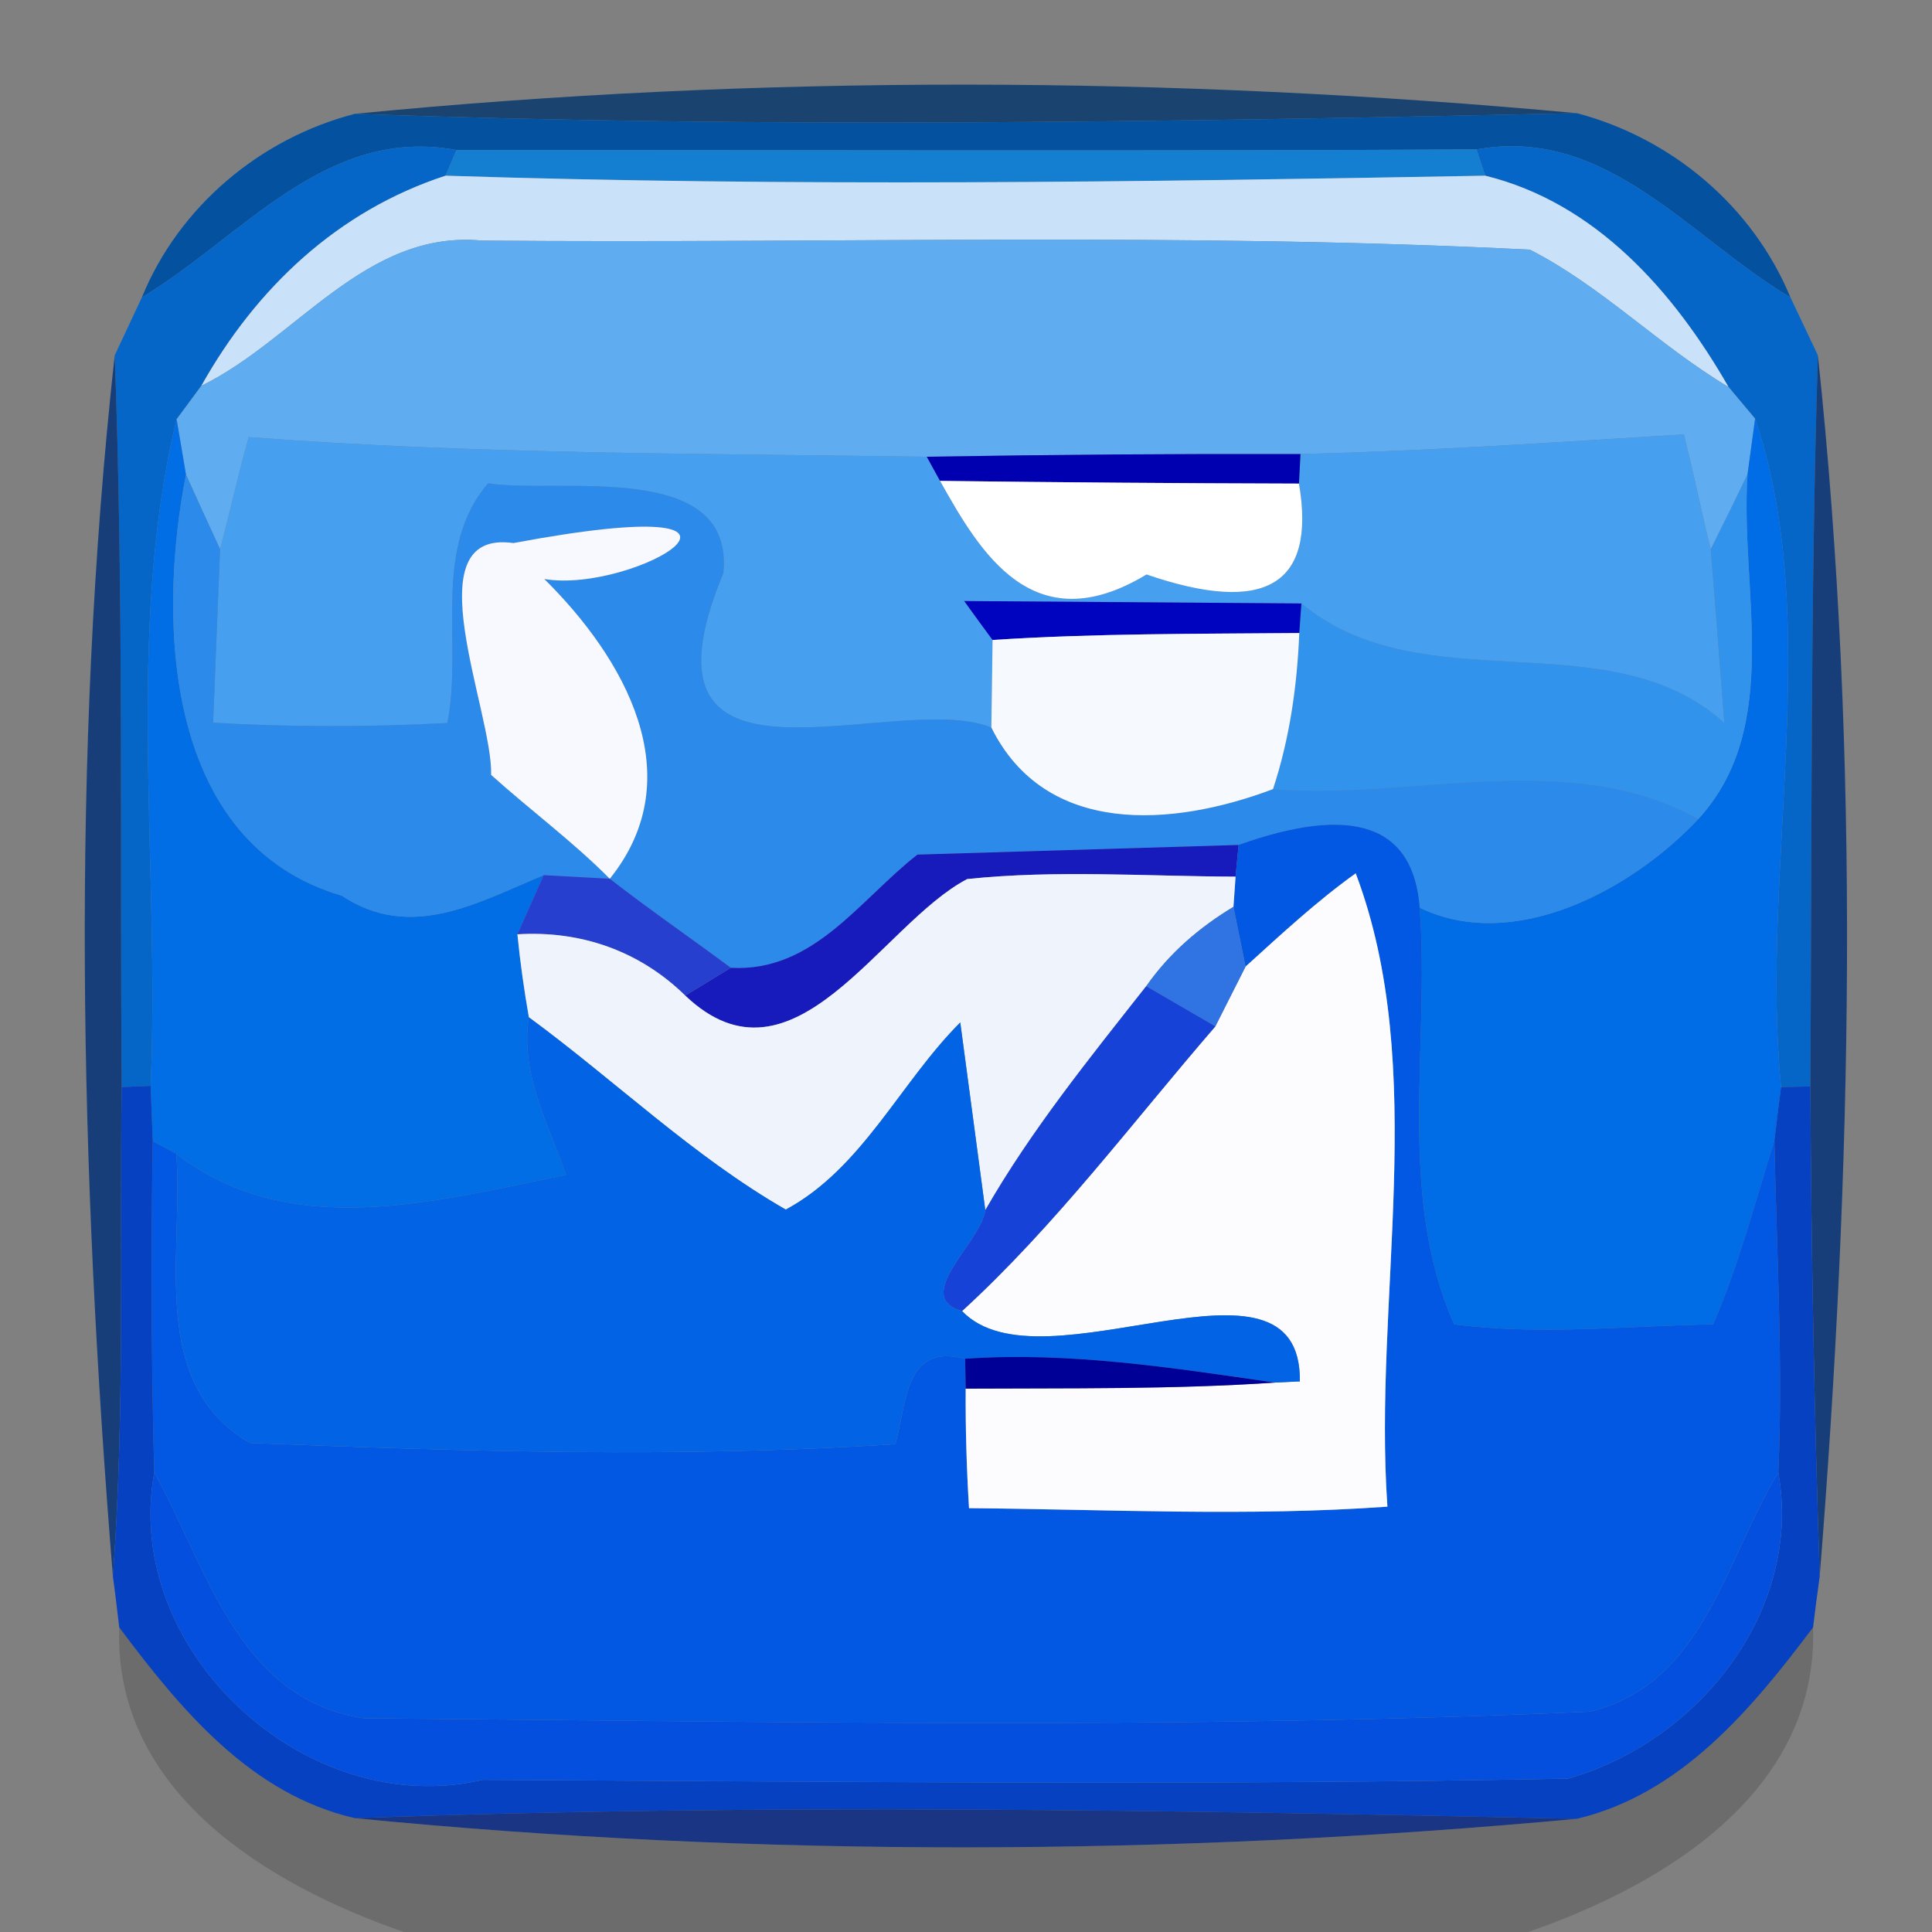 <?xml version="1.0" encoding="UTF-8" ?>
<!DOCTYPE svg PUBLIC "-//W3C//DTD SVG 1.1//EN" "http://www.w3.org/Graphics/SVG/1.1/DTD/svg11.dtd">
<svg width="64pt" height="64pt" viewBox="0 0 64 64" version="1.1" xmlns="http://www.w3.org/2000/svg">
<rect x="0" y="0" width="64" height="64" fill="#808080" stroke="none"/>
<g id="#00346ccc">
<path fill="#00346c" opacity="0.80" d=" M 11.76 3.77 C 25.13 2.46 38.86 2.51 52.24 3.75 C 38.75 4.04 25.24 4.26 11.76 3.77 Z" />
</g>
<g id="#0050a1f7">
<path fill="#0050a1" opacity="0.97" d=" M 4.70 9.85 C 5.93 6.84 8.62 4.58 11.76 3.77 C 25.24 4.26 38.75 4.04 52.24 3.75 C 55.38 4.58 58.06 6.83 59.31 9.85 C 55.99 7.89 53.23 4.17 48.91 4.95 C 37.64 5.01 26.38 4.97 15.12 4.97 C 10.78 4.16 8.01 7.87 4.70 9.85 Z" />
</g>
<g id="#0566c7fe">
<path fill="#0566c7" opacity="1.00" d=" M 4.70 9.85 C 8.01 7.87 10.78 4.16 15.12 4.97 L 14.76 5.82 C 11.20 6.98 8.49 9.53 6.67 12.78 C 6.46 13.06 6.06 13.61 5.85 13.89 C 4.14 20.95 5.31 28.66 4.99 35.97 L 4.03 36.01 C 3.97 27.93 4.10 19.85 3.80 11.77 C 4.03 11.29 4.47 10.33 4.70 9.85 Z" />
<path fill="#0566c7" opacity="1.00" d=" M 48.91 4.95 C 53.23 4.17 55.99 7.89 59.31 9.85 C 59.54 10.33 59.99 11.29 60.22 11.77 C 59.97 19.84 60.02 27.91 59.97 35.99 L 59.00 36.01 C 58.29 28.79 60.44 20.67 58.14 13.87 C 57.92 13.61 57.48 13.08 57.26 12.82 C 55.44 9.65 52.86 6.72 49.20 5.82 L 48.91 4.95 Z" />
</g>
<g id="#147ed0ff">
<path fill="#147ed0" opacity="1.00" d=" M 15.12 4.97 C 26.38 4.97 37.64 5.01 48.91 4.95 L 49.20 5.82 C 37.72 6.03 26.23 6.19 14.76 5.82 L 15.12 4.97 Z" />
</g>
<g id="#cae2f9ff">
<path fill="#cae2f9" opacity="1.00" d=" M 6.67 12.78 C 8.49 9.53 11.20 6.98 14.76 5.82 C 26.23 6.19 37.72 6.03 49.20 5.82 C 52.86 6.72 55.44 9.65 57.26 12.82 C 54.96 11.45 53.07 9.49 50.68 8.27 C 39.12 7.69 27.54 8.07 15.97 7.97 C 12.11 7.60 9.81 11.25 6.67 12.78 Z" />
</g>
<g id="#5facf0ff">
<path fill="#5facf0" opacity="1.00" d=" M 6.67 12.78 C 9.81 11.25 12.11 7.60 15.97 7.97 C 27.54 8.07 39.12 7.69 50.68 8.27 C 53.07 9.49 54.96 11.45 57.26 12.82 C 57.48 13.08 57.92 13.61 58.14 13.87 C 58.08 14.33 57.95 15.25 57.89 15.71 C 57.59 16.34 56.98 17.58 56.67 18.20 C 56.36 16.93 56.10 15.66 55.78 14.39 C 51.55 14.65 47.32 14.94 43.08 15.04 C 38.95 15.03 34.83 15.06 30.70 15.13 C 23.21 15.02 15.71 15.05 8.24 14.48 C 7.89 15.71 7.62 16.96 7.29 18.19 C 7.00 17.57 6.44 16.34 6.16 15.72 C 6.08 15.26 5.93 14.34 5.85 13.89 C 6.06 13.61 6.46 13.06 6.67 12.78 Z" />
</g>
<g id="#002f78ce">
<path fill="#002f78" opacity="0.81" d=" M 3.74 52.22 C 2.65 38.82 2.33 25.11 3.80 11.77 C 4.10 19.85 3.97 27.93 4.03 36.01 C 3.96 41.41 4.14 46.82 3.74 52.22 Z" />
<path fill="#002f78" opacity="0.81" d=" M 60.22 11.77 C 61.64 25.11 61.35 38.82 60.28 52.22 C 60.10 46.81 60.00 41.40 59.97 35.99 C 60.02 27.91 59.97 19.84 60.22 11.77 Z" />
</g>
<g id="#016ee5ff">
<path fill="#016ee5" opacity="1.00" d=" M 4.99 35.97 C 5.31 28.66 4.14 20.95 5.85 13.89 C 5.93 14.34 6.08 15.26 6.16 15.72 C 5.20 20.64 5.46 27.95 11.32 29.67 C 13.61 31.19 15.82 29.90 18.01 28.99 C 17.79 29.48 17.36 30.46 17.14 30.95 C 17.23 31.87 17.36 32.79 17.52 33.70 C 17.22 35.57 18.17 37.22 18.75 38.92 C 14.45 39.78 9.62 41.15 5.84 38.22 L 5.06 37.80 C 5.04 37.34 5.01 36.43 4.99 35.97 Z" />
</g>
<g id="#469fefff">
<path fill="#469fef" opacity="1.00" d=" M 8.24 14.48 C 15.71 15.05 23.21 15.02 30.70 15.13 L 31.14 15.93 C 32.46 18.28 34.21 21.31 37.98 19.03 C 41.92 20.38 43.60 19.38 43.03 16.02 L 43.08 15.04 C 47.32 14.94 51.55 14.65 55.78 14.39 C 56.10 15.66 56.36 16.93 56.67 18.20 C 56.79 19.64 57.01 22.51 57.12 23.95 C 53.30 20.49 47.15 23.34 43.11 19.99 C 40.32 19.97 34.73 19.93 31.94 19.91 C 32.17 20.23 32.64 20.88 32.88 21.20 C 32.87 21.93 32.85 23.38 32.84 24.10 C 29.67 22.81 20.61 27.06 23.96 18.99 C 24.35 15.17 18.42 16.38 16.17 16.01 C 14.29 18.19 15.34 21.31 14.82 23.95 C 12.23 24.09 9.65 24.09 7.06 23.94 C 7.12 22.50 7.23 19.63 7.29 18.19 C 7.62 16.96 7.89 15.71 8.24 14.48 Z" />
</g>
<g id="#006ce5ff">
<path fill="#006ce5" opacity="1.00" d=" M 58.14 13.87 C 60.44 20.67 58.29 28.79 59.00 36.01 C 58.94 36.45 58.83 37.34 58.78 37.78 C 58.14 39.82 57.60 41.90 56.75 43.87 C 53.89 43.92 51.02 44.24 48.17 43.87 C 46.26 39.56 47.37 34.64 47.03 30.07 C 50.16 31.58 54.07 29.47 56.26 27.13 C 59.08 24.06 57.63 19.50 57.89 15.71 C 57.95 15.25 58.08 14.33 58.14 13.87 Z" />
</g>
<g id="#0000b0ff">
<path fill="#0000b0" opacity="1.00" d=" M 30.70 15.13 C 34.83 15.06 38.95 15.03 43.08 15.04 L 43.03 16.02 C 39.06 16.01 35.10 15.98 31.14 15.93 L 30.70 15.13 Z" />
</g>
<g id="#2c8aeaff">
<path fill="#2c8aea" opacity="1.00" d=" M 6.16 15.72 C 6.44 16.34 7.00 17.57 7.29 18.19 C 7.23 19.63 7.12 22.50 7.06 23.94 C 9.65 24.09 12.23 24.09 14.82 23.95 C 15.34 21.31 14.29 18.19 16.17 16.01 C 18.42 16.38 24.35 15.17 23.96 18.99 C 20.61 27.06 29.67 22.81 32.84 24.10 C 34.63 27.71 38.83 27.40 42.17 26.14 C 46.80 26.51 51.97 24.75 56.26 27.13 C 54.07 29.47 50.16 31.58 47.03 30.07 C 46.82 27.33 44.82 26.64 41.03 27.99 C 38.37 28.07 33.05 28.23 30.39 28.31 C 28.46 29.82 26.95 32.21 24.21 32.06 C 22.88 31.07 21.51 30.13 20.20 29.11 C 22.94 25.70 20.66 21.78 18.03 19.18 C 21.04 19.69 26.94 16.13 17.01 17.99 C 13.63 17.51 16.33 23.57 16.27 25.67 C 17.57 26.84 18.97 27.87 20.20 29.11 C 19.66 29.08 18.56 29.02 18.01 28.99 C 15.82 29.90 13.61 31.19 11.32 29.67 C 5.46 27.95 5.20 20.64 6.16 15.72 Z" />
</g>
<g id="#ffffffff">
<path fill="#ffffff" opacity="1.00" d=" M 31.14 15.93 C 35.10 15.98 39.06 16.01 43.03 16.02 C 43.60 19.38 41.92 20.38 37.98 19.03 C 34.21 21.31 32.46 18.28 31.14 15.93 Z" />
</g>
<g id="#3293edff">
<path fill="#3293ed" opacity="1.00" d=" M 56.67 18.20 C 56.98 17.58 57.59 16.34 57.89 15.71 C 57.63 19.50 59.08 24.06 56.26 27.13 C 51.97 24.75 46.80 26.51 42.17 26.14 C 42.72 24.47 42.97 22.72 43.04 20.97 L 43.11 19.99 C 47.15 23.34 53.30 20.49 57.12 23.95 C 57.01 22.51 56.79 19.64 56.67 18.20 Z" />
</g>
<g id="#f7f9feff">
<path fill="#f7f9fe" opacity="1.00" d=" M 16.27 25.67 C 16.33 23.57 13.63 17.51 17.01 17.99 C 26.94 16.13 21.04 19.69 18.03 19.18 C 20.66 21.78 22.94 25.70 20.20 29.11 C 18.97 27.87 17.57 26.84 16.27 25.67 Z" />
</g>
<g id="#0004bfff">
<path fill="#0004bf" opacity="1.00" d=" M 31.94 19.91 C 34.73 19.93 40.32 19.97 43.11 19.99 L 43.04 20.97 C 39.64 21.00 36.26 20.98 32.88 21.20 C 32.64 20.88 32.17 20.23 31.94 19.91 Z" />
</g>
<g id="#f6fafeff">
<path fill="#f6fafe" opacity="1.00" d=" M 32.88 21.20 C 36.26 20.98 39.64 21.00 43.04 20.97 C 42.97 22.72 42.72 24.47 42.17 26.14 C 38.83 27.40 34.63 27.71 32.84 24.10 C 32.85 23.38 32.87 21.93 32.88 21.20 Z" />
</g>
<g id="#171bbbff">
<path fill="#171bbb" opacity="1.00" d=" M 30.39 28.31 C 33.05 28.23 38.37 28.07 41.03 27.99 L 40.93 29.04 C 37.96 29.03 34.99 28.81 32.04 29.12 C 29.18 30.61 26.28 36.39 22.70 32.98 C 23.08 32.75 23.83 32.29 24.21 32.06 C 26.95 32.21 28.46 29.82 30.39 28.31 Z" />
</g>
<g id="#0258e3ff">
<path fill="#0258e3" opacity="1.00" d=" M 41.03 27.99 C 44.82 26.64 46.82 27.33 47.03 30.07 C 47.37 34.64 46.26 39.56 48.17 43.87 C 51.02 44.24 53.89 43.92 56.75 43.87 C 57.60 41.90 58.14 39.82 58.78 37.78 C 58.85 41.44 59.07 45.11 58.91 48.78 C 57.15 51.65 56.45 55.78 52.67 56.70 C 39.15 57.30 25.59 57.03 12.06 56.92 C 7.87 56.30 6.86 51.91 5.11 48.78 C 5.01 45.12 5.00 41.46 5.06 37.80 L 5.84 38.22 C 6.09 41.52 4.88 45.82 8.28 47.80 C 15.40 48.08 22.55 48.30 29.66 47.84 C 30.05 46.47 29.95 44.49 31.97 45.01 L 31.99 46.00 C 31.98 47.32 32.02 48.64 32.10 49.96 C 36.72 50.00 41.35 50.24 45.96 49.91 C 45.48 43.04 47.36 35.42 44.91 28.93 C 43.61 29.86 42.44 30.95 41.26 32.02 C 41.16 31.52 40.96 30.54 40.86 30.04 L 40.93 29.04 L 41.03 27.99 Z" />
</g>
<g id="#273fceff">
<path fill="#273fce" opacity="1.00" d=" M 18.01 28.99 C 18.56 29.02 19.66 29.08 20.20 29.11 C 21.51 30.13 22.88 31.07 24.21 32.06 C 23.83 32.29 23.08 32.75 22.70 32.98 C 21.19 31.50 19.24 30.82 17.14 30.95 C 17.36 30.46 17.79 29.48 18.01 28.99 Z" />
</g>
<g id="#eff4fcff">
<path fill="#eff4fc" opacity="1.00" d=" M 32.04 29.12 C 34.99 28.81 37.96 29.03 40.93 29.04 L 40.86 30.04 C 39.73 30.72 38.73 31.58 37.97 32.67 C 36.09 35.06 34.16 37.44 32.64 40.09 C 32.43 38.53 32.02 35.42 31.81 33.87 C 29.82 35.86 28.57 38.70 26.03 40.07 C 22.95 38.30 20.38 35.80 17.52 33.70 C 17.36 32.79 17.23 31.87 17.14 30.95 C 19.24 30.82 21.19 31.50 22.70 32.98 C 26.28 36.39 29.18 30.61 32.04 29.12 Z" />
</g>
<g id="#fcfcfeff">
<path fill="#fcfcfe" opacity="1.00" d=" M 41.26 32.02 C 42.44 30.95 43.61 29.86 44.91 28.93 C 47.36 35.42 45.48 43.04 45.96 49.91 C 41.35 50.24 36.72 50.00 32.10 49.96 C 32.02 48.64 31.98 47.32 31.99 46.00 C 35.40 45.98 38.82 46.03 42.23 45.80 L 43.06 45.76 C 43.11 40.82 34.50 46.19 31.87 43.43 C 34.98 40.58 37.51 37.18 40.26 34.00 C 40.51 33.50 41.01 32.51 41.26 32.02 Z" />
</g>
<g id="#3074e3ff">
<path fill="#3074e3" opacity="1.00" d=" M 37.97 32.67 C 38.73 31.58 39.73 30.72 40.86 30.04 C 40.96 30.54 41.16 31.52 41.26 32.02 C 41.01 32.51 40.51 33.50 40.26 34.00 C 39.69 33.67 38.54 33.00 37.97 32.67 Z" />
</g>
<g id="#1742d8ff">
<path fill="#1742d8" opacity="1.00" d=" M 32.64 40.09 C 34.16 37.44 36.09 35.06 37.97 32.67 C 38.54 33.00 39.69 33.67 40.26 34.00 C 37.51 37.18 34.98 40.58 31.87 43.43 C 30.18 42.96 32.50 41.15 32.64 40.09 Z" />
</g>
<g id="#0263e5ff">
<path fill="#0263e5" opacity="1.00" d=" M 18.75 38.92 C 18.17 37.22 17.22 35.57 17.52 33.70 C 20.38 35.80 22.95 38.30 26.03 40.07 C 28.57 38.70 29.82 35.86 31.81 33.87 C 32.02 35.42 32.43 38.53 32.64 40.09 C 32.50 41.15 30.18 42.96 31.87 43.43 C 34.50 46.19 43.11 40.82 43.06 45.76 L 42.23 45.80 C 38.84 45.31 35.41 44.77 31.97 45.01 C 29.95 44.49 30.05 46.47 29.66 47.84 C 22.55 48.30 15.40 48.08 8.28 47.80 C 4.88 45.82 6.09 41.52 5.84 38.22 C 9.62 41.15 14.45 39.78 18.75 38.92 Z" />
</g>
<g id="#0340c1fa">
<path fill="#0340c1" opacity="0.98" d=" M 4.03 36.01 L 4.99 35.97 C 5.01 36.43 5.04 37.34 5.06 37.80 C 5.00 41.46 5.01 45.12 5.11 48.78 C 4.03 54.67 10.13 60.33 15.99 58.96 C 27.97 59.02 39.96 59.15 51.94 58.92 C 56.23 57.71 59.73 53.38 58.91 48.78 C 59.07 45.11 58.85 41.44 58.78 37.78 C 58.83 37.34 58.94 36.45 59.00 36.01 L 59.97 35.99 C 60.00 41.40 60.10 46.81 60.28 52.22 C 60.22 52.64 60.11 53.48 60.06 53.91 C 58.03 56.61 55.69 59.43 52.24 60.25 C 38.75 59.96 25.24 59.73 11.76 60.23 C 8.30 59.44 5.97 56.61 3.95 53.91 C 3.90 53.49 3.80 52.64 3.74 52.22 C 4.14 46.82 3.96 41.41 4.03 36.01 Z" />
</g>
<g id="#000096ff">
<path fill="#000096" opacity="1.00" d=" M 31.97 45.01 C 35.41 44.77 38.84 45.31 42.23 45.80 C 38.82 46.03 35.40 45.98 31.99 46.00 L 31.97 45.01 Z" />
</g>
<g id="#054fdfff">
<path fill="#054fdf" opacity="1.00" d=" M 5.11 48.78 C 6.86 51.91 7.87 56.30 12.06 56.92 C 25.59 57.03 39.15 57.30 52.67 56.70 C 56.45 55.78 57.15 51.65 58.91 48.78 C 59.73 53.38 56.23 57.71 51.94 58.92 C 39.96 59.15 27.97 59.02 15.99 58.96 C 10.13 60.33 4.03 54.67 5.11 48.78 Z" />
</g>
<g id="#00010328">
<path fill="#000103" opacity="0.16" d=" M 3.95 53.91 C 5.97 56.61 8.30 59.44 11.76 60.23 C 25.13 61.54 38.86 61.49 52.24 60.25 C 55.69 59.43 58.03 56.61 60.06 53.91 C 60.23 59.36 55.13 62.44 50.62 64.00 L 13.38 64.00 C 8.88 62.44 3.76 59.37 3.95 53.91 Z" />
</g>
<g id="#022486cf">
<path fill="#022486" opacity="0.81" d=" M 11.76 60.23 C 25.24 59.73 38.75 59.96 52.24 60.25 C 38.86 61.49 25.13 61.54 11.76 60.23 Z" />
</g>
</svg>
